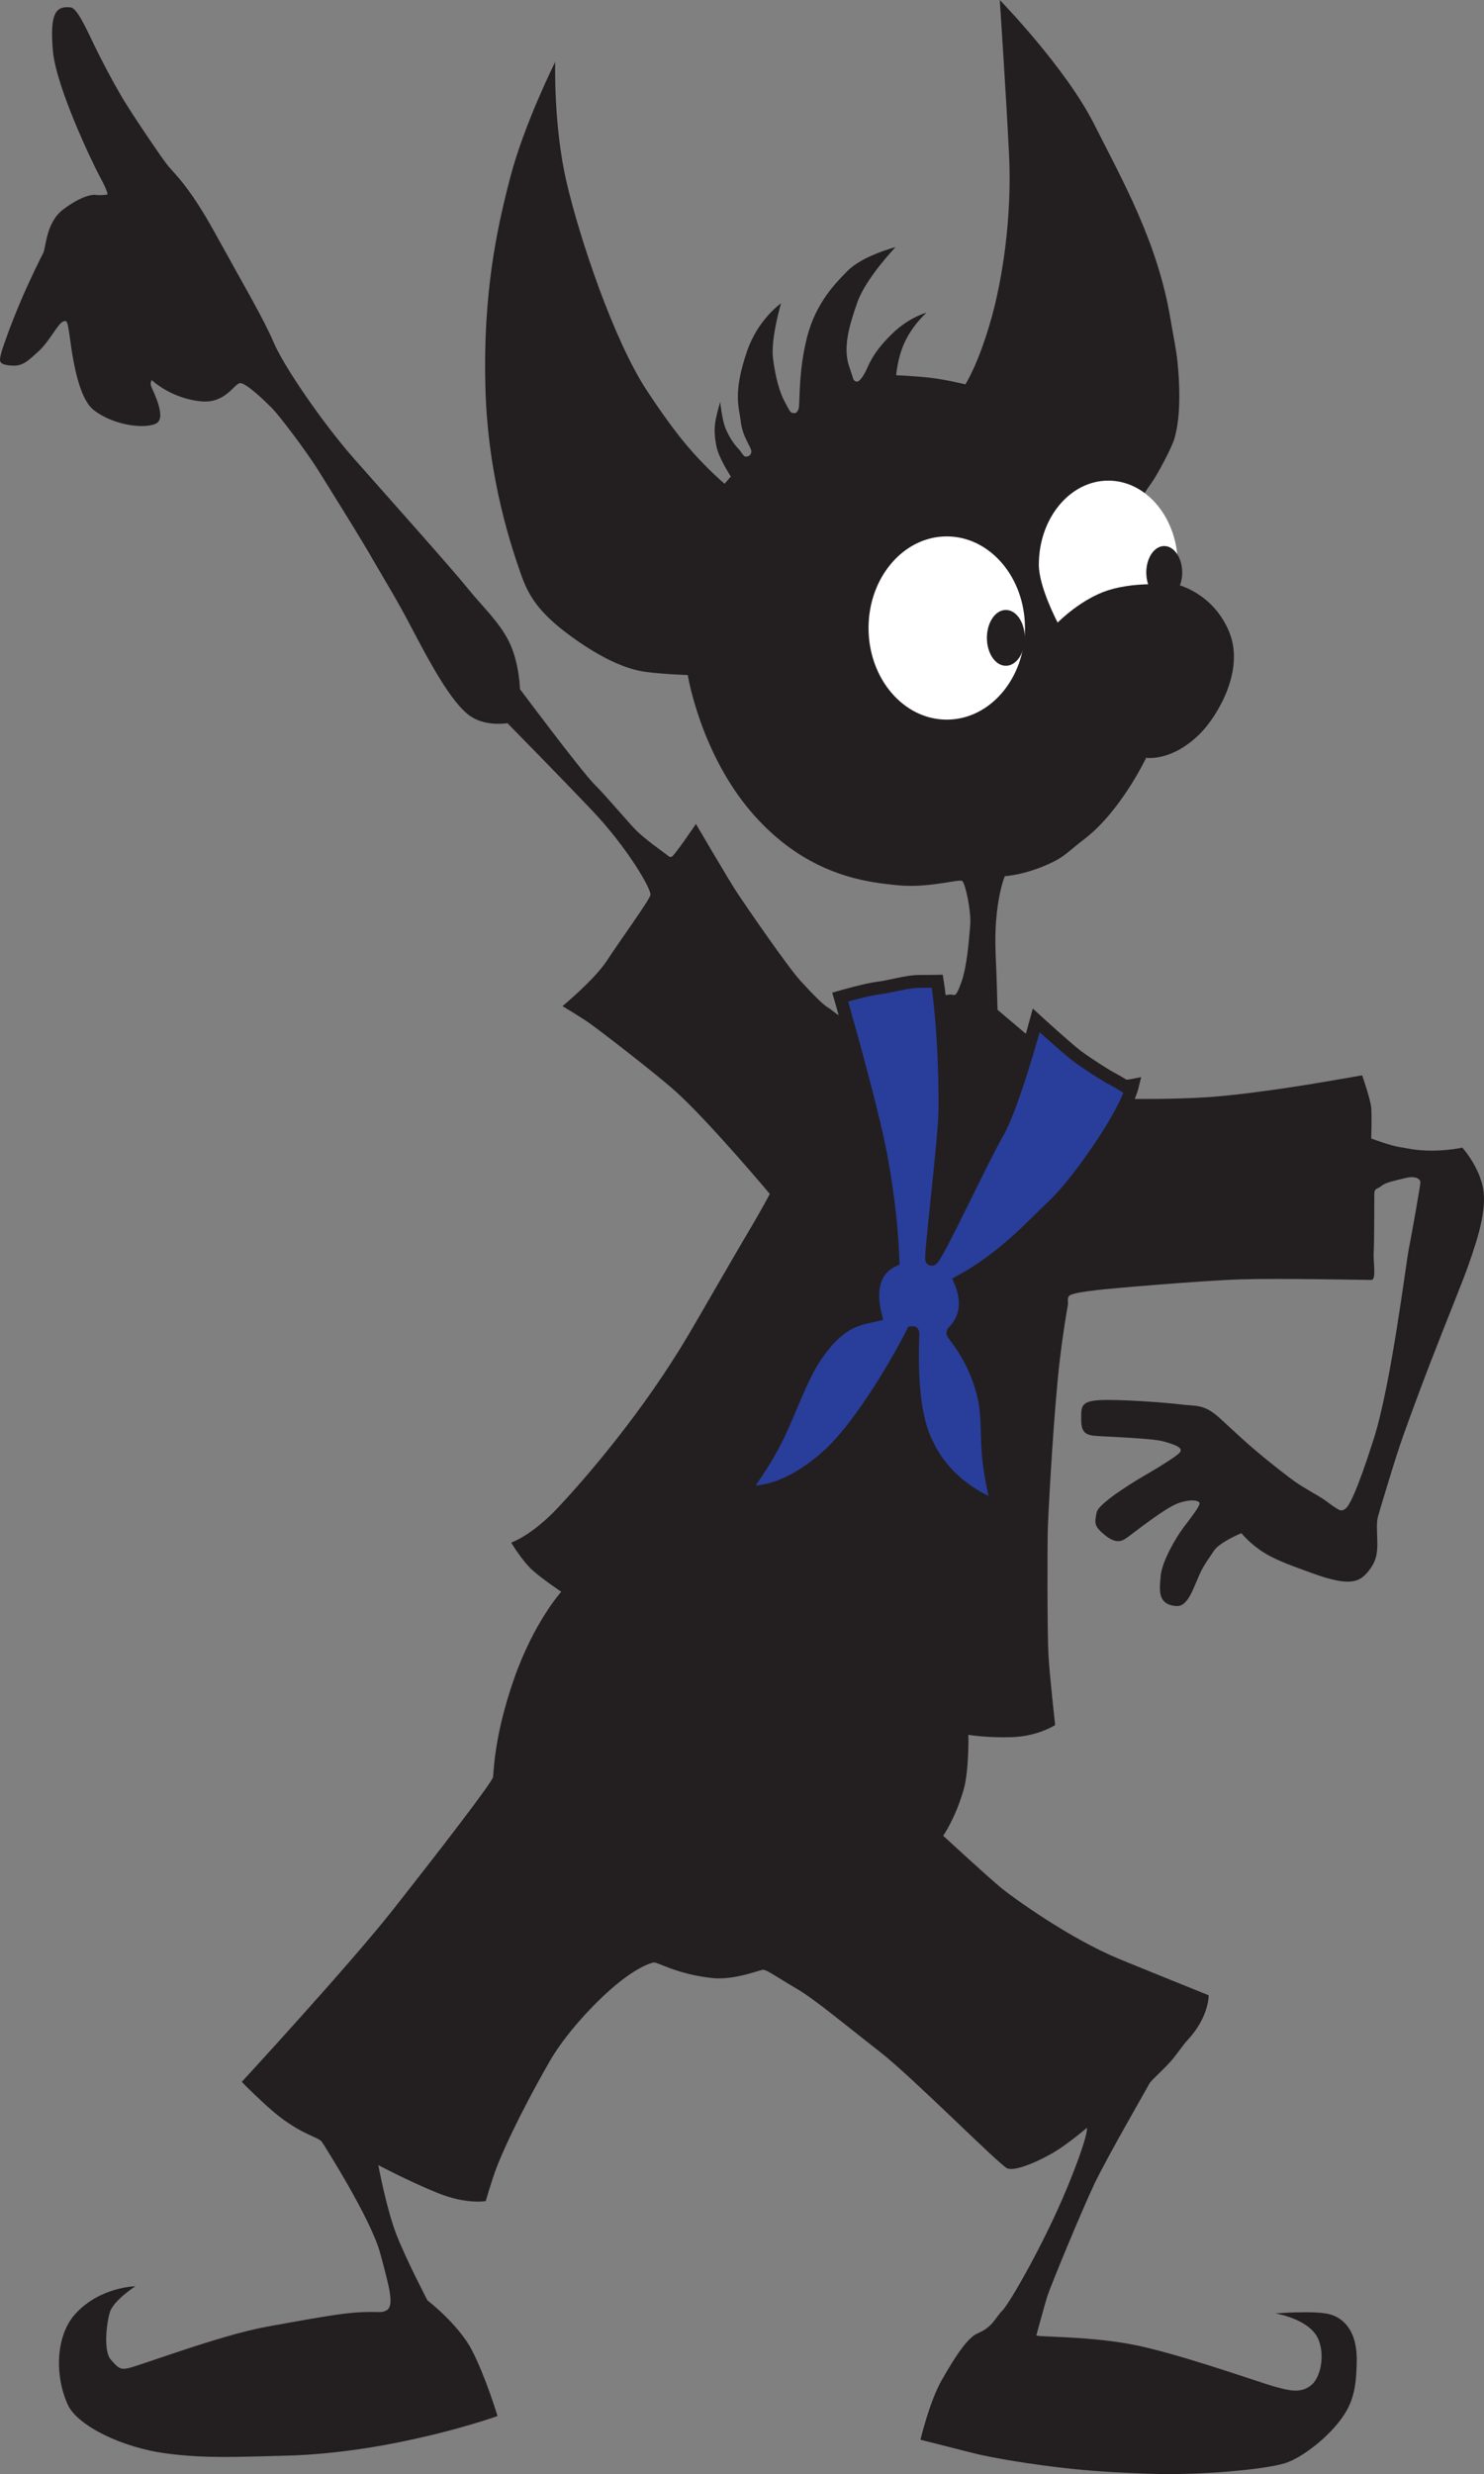 <?xml version="1.0" encoding="UTF-8" standalone="no"?>
<svg
   xmlns:dc="http://purl.org/dc/elements/1.1/"
   xmlns:cc="http://creativecommons.org/ns#"
   xmlns:rdf="http://www.w3.org/1999/02/22-rdf-syntax-ns#"
   xmlns:svg="http://www.w3.org/2000/svg"
   xmlns="http://www.w3.org/2000/svg"
   viewBox="0 0 433.388 721.875"
   height="721.875"
   width="433.388"
   xml:space="preserve"
   version="1.1"
   id="svg2"><rect x="0" y="0" width="433.388" height="721.875" fill="#808080" stroke="none"/><defs
     id="defs6" /><g
     transform="matrix(1.25,0,0,-1.25,0,721.875)"
     id="g10"><g
       transform="scale(0.1,0.1)"
       id="g12"><path
         id="path14"
         style="fill:#231f20;fill-opacity:1;fill-rule:evenodd;stroke:none"
         d="m 2637.04,3210 c 0,0 97.44,-1.78 183.93,3.91 86.44,5.68 209.8,25.48 236.72,29.76 26.91,4.26 124.74,21.27 124.74,21.27 0,0 19.86,-56.72 21.27,-76.54 1.41,-19.85 0,-70.88 0,-70.88 0,0 45.35,-16.99 65.22,-19.82 19.86,-2.86 36.85,-8.54 76.54,-8.54 39.69,0 70.88,7.09 70.88,7.09 0,0 34.04,-36.86 46.78,-86.43 12.77,-49.62 -7.08,-116.25 -32.6,-188.53 -13.15,-37.19 -52.85,-134.2 -88.54,-226.49 -33.59,-86.91 -63.4,-169.68 -71.64,-194.45 -17.03,-51.01 -46.8,-150.23 -51.05,-165.82 -4.26,-15.6 -1.41,-41.09 -1.41,-62.36 0,-21.27 -1.44,-41.12 -21.27,-65.22 -19.82,-24.08 -41.11,-36.85 -130.43,-4.27 -41.23,15.05 -82.6,29.12 -112.09,47.46 -34.41,21.38 -53.75,46.11 -53.75,46.11 0,0 -52.46,-21.25 -65.19,-42.5 -5.45,-9.1 -22.23,-29.98 -33.48,-55.53 -15.1,-34.27 -26.99,-73.65 -53.01,-72.07 -45.35,2.87 -39.69,38.26 -36.85,70.9 2.83,32.6 35.41,89.3 53.88,113.38 18.42,24.1 36.84,48.2 36.84,55.27 0,7.11 -19.82,11.35 -51.06,0 -31.17,-11.33 -109.14,-73.71 -117.61,-79.35 -8.52,-5.69 -22.7,-18.42 -51.06,4.24 -28.36,22.69 -25.15,29.41 -20.9,53.51 4.24,24.1 104.56,82.54 124.38,93.89 19.84,11.35 66.29,40.06 70.53,47.13 4.27,7.11 3.22,13.83 -37.91,25.17 -31.92,8.79 -157.35,11.35 -168.69,14.16 -11.35,2.84 -24.13,5.67 -24.13,35.43 0,29.77 -2.81,43.95 41.12,46.76 43.96,2.85 158.79,-5.64 191.36,-9.88 32.64,-4.3 51.08,1.4 83.68,-25.53 15.02,-12.42 47.87,-44.78 83.55,-75.45 41.62,-35.74 86.35,-69.88 99.28,-79.02 24.12,-17.03 55.29,-32.62 70.88,-43.95 15.6,-11.35 26.95,-19.88 34.04,-22.69 7.09,-2.83 15.23,3.2 19.51,10.29 4.24,7.05 18.77,26.58 59.88,155.53 41.12,128.98 75.14,409.61 82.25,445.06 7.05,35.41 26.91,147.4 26.91,154.47 0,7.11 -11.32,15.58 -34.02,9.94 -22.69,-5.68 -46.8,-9.94 -56.72,-18.46 -9.92,-8.49 -17.01,-4.22 -17.01,-19.8 0,-15.63 0,-113.4 -1.41,-136.1 -1.42,-22.65 7.06,-63.76 -5.68,-63.76 -12.73,0 -215.45,4.23 -304.76,1.42 -89.3,-2.83 -307.6,-21.25 -340.24,-25.51 -32.62,-4.27 -42.5,-5.68 -55.27,-9.92 -12.76,-4.26 -7.11,-15.58 -8.52,-24.1 -0.58,-3.48 -15.35,-83.63 -24.29,-180.12 -12.99,-139.61 -21.65,-313.47 -22.47,-338.63 -1.42,-42.5 -1.42,-249.43 1.41,-299.12 2.85,-49.57 15.59,-162.95 15.59,-162.95 0,0 -41.1,-26.95 -103.48,-28.36 -62.36,-1.41 -99.22,5.68 -99.22,5.68 0,0 1.84,-83.79 -11.33,-128.96 -19.88,-68.09 -47.54,-106.7 -47.54,-106.7 0,0 107.07,-98.85 136.84,-122.93 29.77,-24.08 160.2,-117.66 273.59,-164.41 56.96,-23.5 209.81,-85.02 209.81,-85.02 0,0 1.4,-49.63 -48.2,-103.48 -13.4,-14.532 -29.42,-38.668 -39.54,-49.809 -27.34,-30.109 -47.07,-45.41 -51.21,-53.672 -5.66,-11.308 -97.81,-170.09 -127.58,-232.437 -29.76,-62.34 -103.47,-240.942 -110.56,-263.61 -7.09,-22.683 -24.08,-86.492 -25.53,-90.703 -1.41,-4.277 110.59,-1.41 215.49,-19.867 104.88,-18.402 303.38,-89.293 338.79,-99.203 35.45,-9.899 62.36,-16.988 86.46,1.41 24.1,18.461 33.66,70.723 18.42,107.691 -19.82,48.231 -100.64,61 -100.64,61 0,0 89.29,7.09 124.78,-1.46 35.41,-8.5 68.03,-41.079 65.18,-114.79 -1.17,-30.699 -1.49,-71.07 -23.01,-109.75 C 3116.57,94.961 3044.5,38.711 3002.76,25.59 2953.15,10 2796.88,-3.48 2684.87,0.801 2638.33,2.559 2570.48,5.141 2503.58,12.23 c -94,9.961 -187.54,25.949 -229.8,36.73 -72.31,18.461 -123.32,31.18 -123.32,31.18 0,0 21.25,89.289 49.59,138.918 28.36,49.57 58.77,98.793 84.61,109.75 35.49,15.062 39.84,35.562 57.13,52.793 17.28,17.289 98.4,158.847 150.27,284.117 51.82,125.281 47.5,142.562 47.5,142.562 0,0 -43.94,-37.211 -75.82,-56.312 -31.89,-19.16 -91.45,-46.758 -110.59,-38.258 -19.14,8.5 -221.13,212.578 -297.69,272.109 -76.52,59.53 -153.09,123.34 -193.5,146.72 -40.37,23.38 -70.13,44.65 -78.63,44.65 -8.54,0 -68.07,-25.37 -121.23,-19.16 -81.86,9.55 -123.34,36.15 -133.95,36.15 -5.58,0 -38.73,-9.9 -92.18,-54.79 -48.52,-40.72 -115.98,-113.26 -152.35,-176.949 C 1207.06,828.5 1170.91,743.48 1160.26,715.82 c -10.62,-27.66 -25.5,-78.629 -25.5,-78.629 0,0 -44.65,-8.5 -112.7,19.098 -68.044,27.66 -138.165,64.859 -138.165,64.859 0,0 19.101,-103.117 42.5,-162.648 23.378,-59.539 72.265,-153.051 72.265,-153.051 0,0 72.35,-55.308 104.22,-116.949 31.88,-61.641 59.53,-153.051 59.53,-153.051 0,0 -240.269,-86.129 -495.39,-92.519 C 550.305,40.059 481.262,36.25 390.852,47.852 283.699,61.559 181.023,113.648 158.895,160.941 c -30.821,65.86 -29.957,160.489 16.488,212.219 57.105,63.75 140.855,65.219 140.855,65.219 0,0 -51.011,-32.93 -59.508,-60.59 -8.539,-27.648 -14.882,-91.398 2.11,-110.559 16.988,-19.109 21.558,-24.089 40.371,-20.16 25.547,5.27 216.851,77.582 323.16,96.739 106.289,19.101 174.34,31.871 218.984,33.98 44.653,2.109 49.731,-2.34 61.641,4.281 19.145,10.61 6.367,55.25 -14.883,133.891 -21.25,78.691 -127.578,246.621 -136.051,259.391 -8.515,12.769 -55.292,16.988 -127.542,82.91 -48.922,44.648 -59.532,57.418 -59.532,57.418 0,0 252.973,274.22 355.024,403.95 102.048,129.67 229.628,294.43 231.778,307.21 2.13,12.71 2.13,94.57 48.88,228.51 46.78,133.95 110.61,204.14 110.61,204.14 0,0 -44.65,29.77 -68.05,51.04 -23.44,21.23 -48.94,63.77 -48.94,63.77 0,0 46.81,14.88 110.58,82.93 63.79,68 196.68,221.09 304.09,402.85 36.93,62.58 105.56,182.73 133.3,229.16 39.61,66.33 56.28,98.96 56.28,98.96 l 0,0 c 0,0 -144.94,172.21 -220.78,239.89 -47.26,42.14 -180.07,144.55 -202.73,160.13 -22.7,15.59 -60.94,38.26 -60.94,38.26 0,0 75.47,62.04 104.9,107.74 25.79,40.04 97.8,138.89 100.65,151.66 2.83,12.75 -53.89,110.53 -134.69,195.58 -80.78,85.02 -199.51,205.49 -199.51,205.49 0,0 -48.97,-8.61 -85.41,15.63 -45.82,30.43 -98.91,131.68 -142.385,214.41 -32.032,60.94 -61.891,109.05 -78.75,138.48 -39.649,69.47 -103.473,170.08 -133.204,218.28 -29.761,48.18 -93.55,131.8 -110.562,148.83 -16.992,17.01 -59.531,58.08 -73.711,58.08 -14.16,0 -33.867,-48.34 -92.109,-42.5 -70.879,7.07 -114.789,49.59 -114.789,49.59 0,0 -4.278,-5.68 -1.446,-14.18 2.856,-8.49 36.875,-72.28 12.754,-86.42 -24.082,-14.18 -99.844,-6.53 -147.398,31.17 -41.094,32.58 -52.422,153.05 -56.684,178.56 -4.258,25.52 -4.258,32.61 -15.586,26.93 -11.324,-5.65 -32.613,-48.17 -56.715,-69.43 -24.086,-21.27 -35.395,-35.45 -65.16,-32.58 -29.766,2.81 -25.547,11.31 -21.266,29.72 2.105,9.18 21.68,64.91 44.586,118.81 23.148,54.55 49.629,107.23 53.206,113.65 7.086,12.74 5.665,70.86 46.754,102.04 41.094,31.17 68.032,35.44 76.528,34.04 8.511,-1.43 26.953,0 26.953,1.4 0,1.41 0,8.5 -16.992,39.67 -17.051,31.17 -103.633,211.37 -110.571,296.25 -7.089,86.43 6.387,104.53 41.821,100.26 15.269,-1.82 36.289,-50.04 56.715,-91.76 26.875,-55.02 55.429,-106.04 71.527,-131.84 28.34,-45.35 82.223,-124.7 97.808,-144.55 15.61,-19.86 49.59,-46.76 111.957,-160.13 62.379,-113.42 113.418,-199.87 136.09,-253.72 22.676,-53.84 113.364,-187.09 188.481,-272.12 75.113,-85.06 229.607,-257.97 263.667,-300.47 34.01,-42.52 76.55,-80.78 99.22,-129.01 22.68,-48.16 24.08,-107.69 24.08,-107.69 0,0 143.19,-191.37 172.95,-221.12 29.79,-29.76 79.38,-89.29 99.22,-109.12 19.86,-19.86 63.81,-51.03 69.45,-55.29 5.67,-4.24 7.11,-7.07 12.78,-5.64 5.7,1.4 56.72,76.52 56.72,76.52 0,0 77.93,-133.24 97.81,-163.01 19.84,-29.76 116.21,-170.06 145.98,-202.67 29.76,-32.58 53.9,-56.66 63.8,-62.35 9.95,-5.68 21.27,-16.99 26.96,-18.44 4.84,-1.21 10.76,-2.42 14.12,0.84 l 216.91,43.09 c 0,0 14.18,2.87 26.92,4.28 12.77,1.4 12.77,-11.37 26.93,26.91 14.2,38.28 18.46,102.05 21.31,134.65 2.83,32.62 -11.35,97.81 -18.48,103.46 -7.07,5.68 -77.95,-17 -150.23,-9.91 -72.31,7.09 -208.38,21.27 -334.53,161.57 -126.18,140.31 -156.64,329.16 -156.64,329.16 0,0 -75.86,2.52 -111.31,9.59 -35.41,7.07 -88.58,27.61 -162.29,81.48 -73.71,53.87 -98.51,92.85 -116.97,146.7 -18.42,53.85 -76.52,216.86 -82.21,433.71 -5.68,216.86 25.51,365.65 58.13,490.37 32.58,124.75 104.92,269.3 104.92,269.3 0,0 -4.3,-148.83 26.91,-282.03 31.21,-133.22 110.57,-368.54 187.11,-484.73 31.74,-48.16 65,-95.08 96.41,-131.83 44.37,-51.92 85.39,-86.08 85.39,-86.08 l 14.53,16.99 c 0,0 -27.62,42.19 -33.32,69.09 -5.66,26.95 -5.66,46.79 -1.41,66.62 4.26,19.86 9.93,38.26 9.93,38.26 0,0 4.25,-42.5 12.77,-62.35 8.48,-19.86 19.82,-36.85 28.36,-45.35 8.48,-8.49 12.73,-19.86 18.42,-19.86 5.68,0 13.12,2.48 13.12,12.42 0,9.9 -20.25,32.93 -24.47,68.38 -4.26,35.45 -18.91,67.07 14.18,164.42 25.53,75.11 79.73,112.67 79.73,112.67 0,0 -24.44,-82.91 -18.79,-128.26 5.7,-45.35 15.62,-79.4 26.95,-100.63 11.35,-21.25 12.75,-25.52 18.44,-26.93 5.66,-1.41 9.9,-1.41 14.14,8.5 4.26,9.92 -1.41,83.96 19.88,167.61 21.23,83.6 69.92,129.57 93.56,154.12 35.43,36.86 113.41,56.7 113.41,56.7 0,0 -69.49,-72.28 -89.31,-129 -19.85,-56.66 -34.42,-107.32 -18.44,-151.64 10.35,-28.77 7.09,-28.36 14.18,-32.58 7.09,-4.28 15.59,8.5 22.68,21.23 7.08,12.76 14,42.7 63.8,90.71 39.67,38.3 79.38,48.2 79.38,48.2 0,0 -40.06,-34.38 -58.11,-86.45 -10.64,-30.58 -12.77,-59.53 -12.77,-59.53 0,0 39.71,-1.4 77.95,-5.66 38.28,-4.28 83.65,-15.59 83.65,-15.59 0,0 28.36,42.5 58.13,144.55 29.76,102.07 50.99,249.44 43.92,392.58 -7.07,143.18 -21.6,360.02 -21.6,360.02 0,0 153.46,-157.3 220.04,-289.12 66.66,-131.84 148.87,-276.39 178.63,-454.98 6.14,-36.8 13.6,-71.49 16.47,-100.14 11.03,-110.29 -2.05,-160.78 -6.55,-177.65 -5.66,-21.27 -39.68,-85.02 -53.86,-104.89 -14.18,-19.82 -17,-25.49 -17,-25.49 0,0 49.61,-59.53 59.54,-85.03 9.9,-25.53 21.25,-69.48 19.84,-86.47 -1.45,-16.99 -2.85,-40.76 -2.85,-40.76 0,0 82.93,-18.42 121.21,-109.12 38.28,-90.71 -27.34,-197.68 -65.9,-237.07 -66.64,-68.03 -127.58,-58.11 -127.58,-58.11 0,0 -58.9,-124.59 -144.61,-189.92 -31.5,-23.98 -44.22,-38.5 -68.71,-51.04 -63.69,-32.57 -116.99,-35.39 -116.99,-35.39 0,0 -26.91,-63.8 -21.25,-184.27 2.81,-59.48 4.24,-127.56 4.24,-127.56 l 73.71,-62.35" /><path
         id="path16"
         style="fill:#ffffff;fill-opacity:1;fill-rule:evenodd;stroke:none"
         d="m 2393.17,4309.08 c 0,-117.28 -81.15,-212.34 -181.23,-212.34 -100.07,0 -181.23,95.06 -181.23,212.34 0,117.25 81.16,212.33 181.23,212.33 100.08,0 181.23,-95.08 181.23,-212.33" /><path
         id="path18"
         style="fill:none;stroke:#ffffff;stroke-width:3;stroke-linecap:butt;stroke-linejoin:miter;stroke-miterlimit:4;stroke-dasharray:none;stroke-opacity:1"
         d="m 2393.17,4309.08 c 0,-117.28 -81.15,-212.34 -181.23,-212.34 -100.07,0 -181.23,95.06 -181.23,212.34 0,117.25 81.16,212.33 181.23,212.33 100.08,0 181.23,-95.08 181.23,-212.33 z" /><path
         id="path20"
         style="fill:#ffffff;fill-opacity:1;fill-rule:evenodd;stroke:none"
         d="m 2750.19,4456.8 c 0,-16.16 -4.69,-46.88 -4.69,-46.88 0,0 -84.38,11.47 -156.39,-11.13 -63.75,-20 -117.65,-74.51 -117.65,-74.51 0,0 -42.9,81.34 -42.9,132.52 0,107.57 71.98,194.82 160.79,194.82 88.82,0 160.84,-87.25 160.84,-194.82" /><path
         id="path22"
         style="fill:none;stroke:#ffffff;stroke-width:3;stroke-linecap:butt;stroke-linejoin:miter;stroke-miterlimit:4;stroke-dasharray:none;stroke-opacity:1"
         d="m 2750.19,4456.8 c 0,-16.16 -4.69,-46.88 -4.69,-46.88 0,0 -84.38,11.47 -156.39,-11.13 -63.75,-20 -117.65,-74.51 -117.65,-74.51 0,0 -42.9,81.34 -42.9,132.52 0,107.57 71.98,194.82 160.79,194.82 88.82,0 160.84,-87.25 160.84,-194.82 z" /><path
         id="path24"
         style="fill:#231f20;fill-opacity:1;fill-rule:evenodd;stroke:none"
         d="m 2760.5,4438.67 c 0,-33.28 -18.11,-60.25 -40.49,-60.25 -22.36,0 -40.45,26.97 -40.45,60.25 0,33.28 18.09,60.26 40.45,60.26 22.38,0 40.49,-26.98 40.49,-60.26" /><path
         id="path26"
         style="fill:none;stroke:#231f20;stroke-width:3;stroke-linecap:butt;stroke-linejoin:miter;stroke-miterlimit:4;stroke-dasharray:none;stroke-opacity:1"
         d="m 2760.5,4438.67 c 0,-33.28 -18.11,-60.25 -40.49,-60.25 -22.36,0 -40.45,26.97 -40.45,60.25 0,33.28 18.09,60.26 40.45,60.26 22.38,0 40.49,-26.98 40.49,-60.26 z" /><path
         id="path28"
         style="fill:#231f20;fill-opacity:1;fill-rule:evenodd;stroke:none"
         d="m 2392.76,4286.09 c 0,-35.15 -19.16,-63.65 -42.77,-63.65 -23.61,0 -42.77,28.5 -42.77,63.65 0,35.16 19.16,63.66 42.77,63.66 23.61,0 42.77,-28.5 42.77,-63.66" /><path
         id="path30"
         style="fill:none;stroke:#231f20;stroke-width:3;stroke-linecap:butt;stroke-linejoin:miter;stroke-miterlimit:4;stroke-dasharray:none;stroke-opacity:1"
         d="m 2392.76,4286.09 c 0,-35.15 -19.16,-63.65 -42.77,-63.65 -23.61,0 -42.77,28.5 -42.77,63.65 0,35.16 19.16,63.66 42.77,63.66 23.61,0 42.77,-28.5 42.77,-63.66 z" /><path
         id="path32"
         style="fill:#293d9b;fill-opacity:1;fill-rule:evenodd;stroke:none"
         d="m 2421.03,3393.12 c 0,0 72.26,-65.91 94.94,-82.92 22.67,-17 68.02,-46.06 79.39,-51.74 11.35,-5.67 32.87,-18.93 32.87,-18.93 0,0 10.78,0.47 17.81,1.88 -15.93,-66.1 -125.46,-224.48 -185.62,-281.25 -50.16,-47.35 -114.84,-120.47 -216.56,-176.25 33.28,-79.69 -17.42,-116.02 -17.82,-120 -0.42,-4.2 47.08,-50.94 70.32,-139.69 13.49,-51.51 7.95,-99.04 13.12,-150 5.9,-57.99 21.56,-116.25 21.56,-116.25 0,0 -111.32,34.8 -163.12,142.5 -49.69,90.94 -32.54,264.8 -35.63,264.37 -53.43,-104.06 -132.65,-226.87 -192.18,-282.18 -117.8,-109.5 -202.5,-89.07 -202.5,-89.07 26.25,38.44 49.8,70.18 75.93,121.88 31.22,61.72 56.88,142.73 92.82,195 57.99,84.3 100.56,85.47 138.86,94.71 -12.18,49.98 -9.74,102.89 41.14,127.48 -1.88,51.56 -7.5,131.25 -28.13,243.75 -20.62,112.5 -95.29,371.25 -95.29,371.25 0,0 63.01,18.04 88.53,20.93 25.51,2.82 68.05,15.59 94.99,15.59 26.91,0 43.35,0.35 43.35,0.35 0,0 19.36,-117.5 17.76,-303.28 -0.55,-62.66 -35.29,-346.25 -30.74,-345.78 10.15,1.01 115.78,229.69 153.28,294.37 37.5,64.69 90.92,263.28 90.92,263.28" /><path
         id="path34"
         style="fill:none;stroke:#231f20;stroke-width:30;stroke-linecap:butt;stroke-linejoin:miter;stroke-miterlimit:4;stroke-dasharray:none;stroke-opacity:1"
         d="m 2421.03,3393.12 c 0,0 72.26,-65.91 94.94,-82.92 22.67,-17 68.02,-46.06 79.39,-51.74 11.35,-5.67 32.87,-18.93 32.87,-18.93 0,0 10.78,0.47 17.81,1.88 -15.93,-66.1 -125.46,-224.48 -185.62,-281.25 -50.16,-47.35 -114.84,-120.47 -216.56,-176.25 33.28,-79.69 -17.42,-116.02 -17.82,-120 -0.42,-4.2 47.08,-50.94 70.32,-139.69 13.49,-51.51 7.95,-99.04 13.12,-150 5.9,-57.99 21.56,-116.25 21.56,-116.25 0,0 -111.32,34.8 -163.12,142.5 -49.69,90.94 -32.54,264.8 -35.63,264.37 -53.43,-104.06 -132.65,-226.87 -192.18,-282.18 -117.8,-109.5 -202.5,-89.07 -202.5,-89.07 26.25,38.44 49.8,70.18 75.93,121.88 31.22,61.72 56.88,142.73 92.82,195 57.99,84.3 100.56,85.47 138.86,94.71 -12.18,49.98 -9.74,102.89 41.14,127.48 -1.88,51.56 -7.5,131.25 -28.13,243.75 -20.62,112.5 -95.29,371.25 -95.29,371.25 0,0 63.01,18.04 88.53,20.93 25.51,2.82 68.05,15.59 94.99,15.59 26.91,0 43.35,0.35 43.35,0.35 0,0 19.36,-117.5 17.76,-303.28 -0.55,-62.66 -35.29,-346.25 -30.74,-345.78 10.15,1.01 115.78,229.69 153.28,294.37 37.5,64.69 90.92,263.28 90.92,263.28 z" /></g></g></svg>